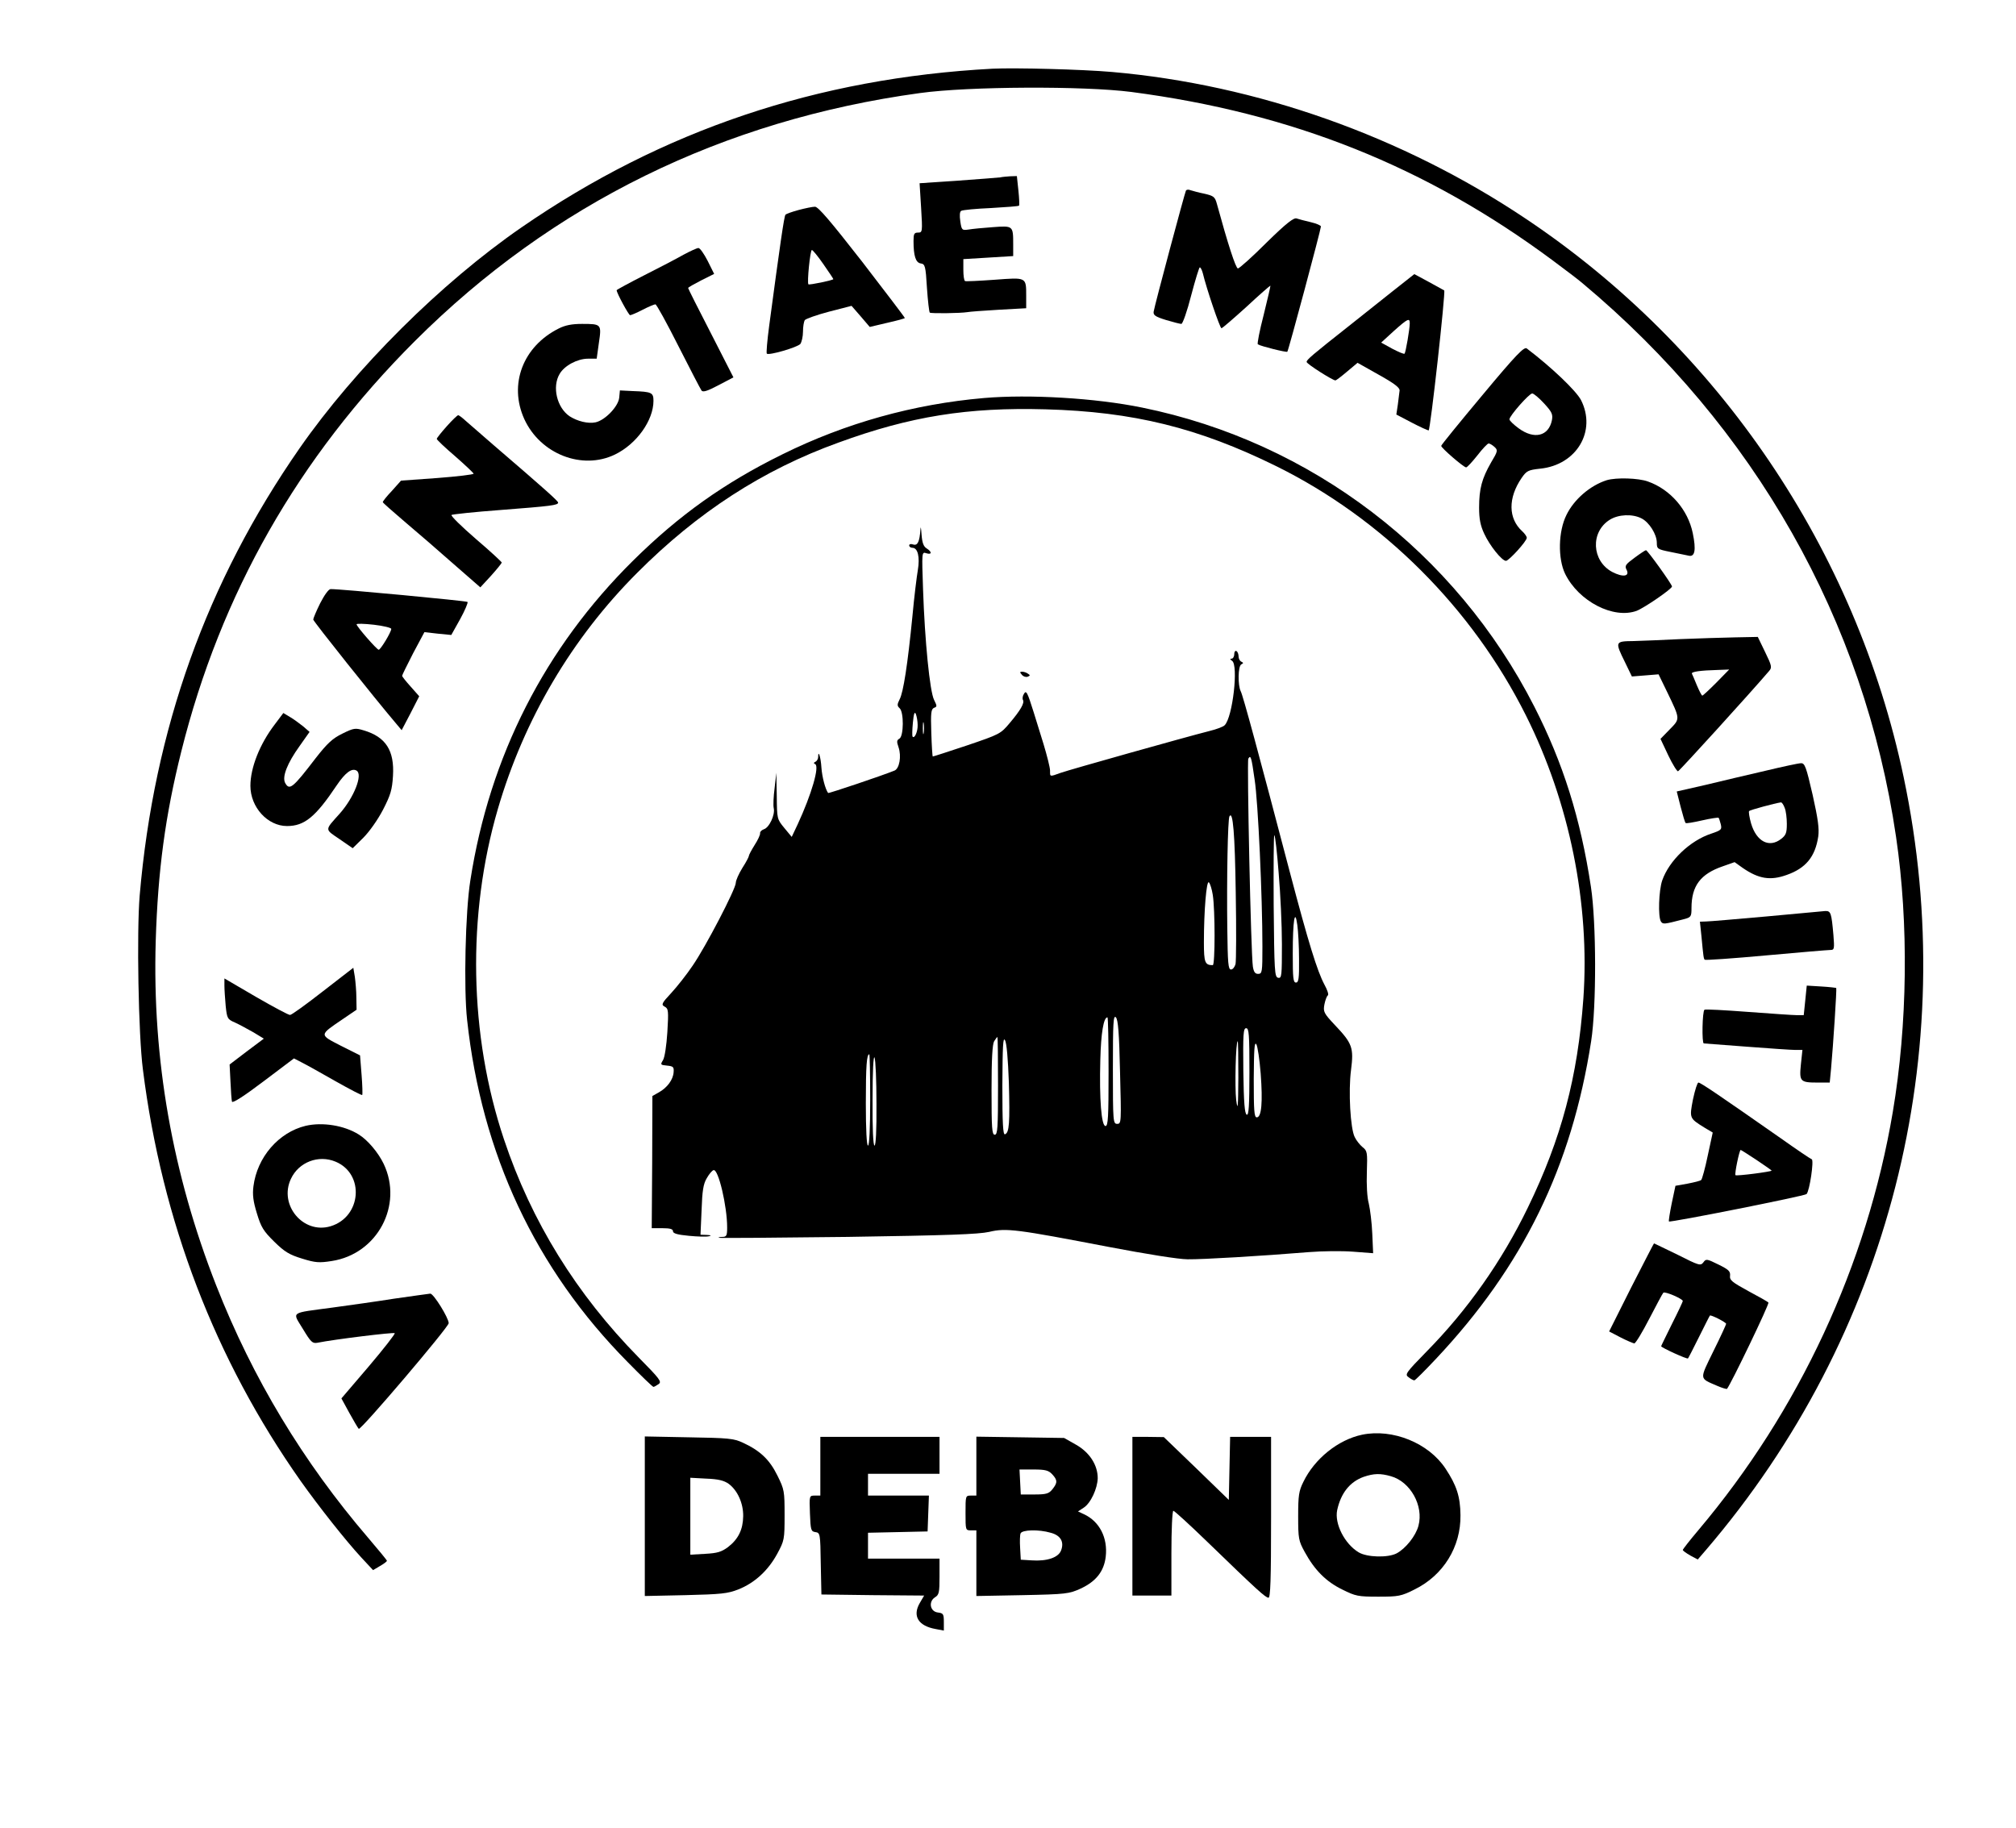 <?xml version="1.0" encoding="UTF-8"?>
<svg xmlns="http://www.w3.org/2000/svg" xmlns:xlink="http://www.w3.org/1999/xlink" width="300px" height="272px" viewBox="0 0 299 272" version="1.1">
<g id="surface1">
<path style=" stroke:none;fill-rule:nonzero;fill:rgb(0%,0%,0%);fill-opacity:1;" d="M 147.211 10.223 C 121.121 11.613 98.066 19.379 77.105 33.84 C 65.109 42.121 52.371 54.801 44.082 66.707 C 30.25 86.602 22.41 108.504 20.285 133.281 C 19.832 138.719 20.09 153.953 20.766 159.164 C 23.605 181.742 31.508 202.316 44.242 220.402 C 47.051 224.348 50.918 229.234 53.242 231.758 L 55.016 233.664 L 56.047 233.051 C 56.625 232.727 57.078 232.371 57.078 232.273 C 57.078 232.176 55.82 230.656 54.305 228.879 C 44.598 217.555 37.086 205.102 31.668 191.285 C 25.152 174.66 22.152 157.641 22.672 140.074 C 22.992 129.562 24.09 121.379 26.477 111.836 C 32.344 88.348 43.855 68.129 61.238 50.758 C 81.684 30.344 107.094 17.855 136.406 13.848 C 143.664 12.844 160.82 12.777 167.848 13.684 C 191.809 16.82 211.707 24.781 230.473 38.691 C 232.441 40.148 234.473 41.699 234.957 42.121 C 260.625 63.566 276.941 92.359 281.652 124.547 C 283.555 137.457 283.359 152.5 281.168 165.473 C 277.328 188.215 267.234 209.953 252.207 227.746 C 250.949 229.234 249.918 230.559 249.918 230.656 C 249.918 230.785 250.434 231.141 251.047 231.496 L 252.145 232.078 L 253.371 230.656 C 280.652 198.793 291.422 156.672 282.781 115.652 C 275.684 81.879 255.305 51.762 226.539 32.543 C 208.191 20.25 186.488 12.586 164.945 10.707 C 160.496 10.32 150.531 10.062 147.211 10.223 Z M 147.211 10.223 "/>
<path style=" stroke:none;fill-rule:nonzero;fill:rgb(0%,0%,0%);fill-opacity:1;" d="M 148.34 26.398 C 148.082 26.43 145.277 26.656 142.082 26.883 L 136.344 27.27 L 136.57 30.926 C 136.793 34.52 136.762 34.613 136.117 34.613 C 135.535 34.613 135.441 34.809 135.441 35.875 C 135.441 38.074 135.762 39.109 136.535 39.207 C 137.148 39.305 137.246 39.562 137.438 42.832 C 137.57 44.773 137.762 46.422 137.859 46.52 C 138.02 46.68 142.438 46.617 143.438 46.453 C 143.727 46.391 145.824 46.227 148.113 46.098 L 152.207 45.871 L 152.207 44.027 C 152.207 41.215 152.273 41.277 147.5 41.633 C 145.211 41.797 143.242 41.895 143.113 41.828 C 142.953 41.766 142.855 40.988 142.855 40.148 L 142.855 38.562 L 146.566 38.336 L 150.273 38.109 L 150.273 36.395 C 150.273 33.578 150.273 33.578 147.242 33.805 C 145.824 33.902 144.18 34.066 143.633 34.16 C 142.664 34.293 142.598 34.258 142.406 32.965 C 142.277 32.09 142.309 31.508 142.535 31.379 C 142.727 31.25 144.727 31.055 146.953 30.961 C 149.176 30.828 151.082 30.699 151.145 30.602 C 151.211 30.539 151.176 29.535 151.047 28.34 L 150.82 26.203 L 149.824 26.234 C 149.273 26.27 148.598 26.332 148.34 26.398 Z M 148.34 26.398 "/>
<path style=" stroke:none;fill-rule:nonzero;fill:rgb(0%,0%,0%);fill-opacity:1;" d="M 175.977 28.371 C 175.812 28.664 171.332 45.387 171.172 46.391 C 171.105 46.906 171.43 47.133 173.008 47.621 C 174.074 47.941 175.105 48.203 175.297 48.203 C 175.492 48.203 176.168 46.293 176.75 43.996 C 177.363 41.668 177.941 39.789 178.039 39.789 C 178.168 39.789 178.363 40.18 178.492 40.664 C 179.039 42.961 181.039 48.848 181.266 48.848 C 181.395 48.848 183.07 47.395 185.004 45.645 C 186.906 43.867 188.52 42.477 188.551 42.508 C 188.586 42.539 188.133 44.48 187.551 46.844 C 186.941 49.203 186.551 51.18 186.68 51.242 C 187.133 51.535 190.938 52.473 191.066 52.344 C 191.227 52.215 196.066 34.129 196.066 33.707 C 196.066 33.547 195.387 33.258 194.551 33.062 C 193.68 32.867 192.742 32.609 192.453 32.512 C 192.035 32.352 190.906 33.223 187.973 36.102 C 185.844 38.238 183.91 39.953 183.715 39.953 C 183.391 39.953 182.168 36.137 180.586 30.344 C 180.297 29.277 180.102 29.148 178.715 28.824 C 177.879 28.664 176.977 28.402 176.652 28.305 C 176.363 28.176 176.07 28.211 175.977 28.371 Z M 175.977 28.371 "/>
<path style=" stroke:none;fill-rule:nonzero;fill:rgb(0%,0%,0%);fill-opacity:1;" d="M 118.348 31.25 C 117.383 31.508 116.477 31.832 116.383 31.961 C 116.188 32.156 115.574 36.426 113.965 48.461 C 113.672 50.66 113.512 52.535 113.609 52.633 C 113.93 52.926 118.156 51.695 118.605 51.18 C 118.801 50.887 118.992 50.078 118.992 49.367 C 118.992 48.621 119.121 47.879 119.25 47.652 C 119.379 47.457 120.992 46.875 122.832 46.391 L 126.219 45.516 L 127.57 47.07 L 128.926 48.656 L 131.539 48.039 C 132.988 47.715 134.148 47.395 134.148 47.328 C 134.148 47.23 131.281 43.48 127.797 38.949 C 123.121 32.965 121.25 30.734 120.766 30.766 C 120.414 30.766 119.316 30.992 118.348 31.25 Z M 122.023 39.305 C 122.832 40.469 123.508 41.473 123.508 41.539 C 123.508 41.699 119.93 42.445 119.801 42.312 C 119.574 42.086 120.059 37.203 120.316 37.203 C 120.445 37.203 121.219 38.141 122.023 39.305 Z M 122.023 39.305 "/>
<path style=" stroke:none;fill-rule:nonzero;fill:rgb(0%,0%,0%);fill-opacity:1;" d="M 101.258 37.883 C 100.289 38.434 97.645 39.824 95.387 40.957 C 93.098 42.121 91.262 43.121 91.262 43.188 C 91.262 43.609 93.066 46.906 93.262 46.906 C 93.422 46.906 94.262 46.551 95.129 46.098 C 96 45.645 96.871 45.289 97.031 45.289 C 97.195 45.289 98.742 48.105 100.453 51.5 C 102.191 54.93 103.742 57.906 103.902 58.133 C 104.129 58.391 104.773 58.199 106.418 57.324 L 108.641 56.16 L 105.289 49.594 C 103.418 45.969 101.902 42.961 101.902 42.863 C 101.902 42.766 102.773 42.281 103.836 41.73 L 105.773 40.762 L 104.805 38.82 C 104.258 37.754 103.645 36.879 103.418 36.91 C 103.227 36.91 102.227 37.363 101.258 37.883 Z M 101.258 37.883 "/>
<path style=" stroke:none;fill-rule:nonzero;fill:rgb(0%,0%,0%);fill-opacity:1;" d="M 206.645 43.414 C 204.805 44.871 201.934 47.168 200.258 48.492 C 194.68 52.891 193.938 53.539 193.938 53.863 C 193.938 54.152 197.809 56.613 198.227 56.613 C 198.324 56.613 199.098 56.031 199.934 55.32 L 201.516 53.992 L 204.676 55.773 C 206.996 57.066 207.836 57.711 207.77 58.133 C 207.738 58.457 207.609 59.395 207.512 60.203 L 207.289 61.691 L 209.578 62.891 C 210.805 63.535 211.965 64.055 212.094 64.055 C 212.352 64.055 214.641 43.414 214.414 43.219 C 214.352 43.188 213.316 42.605 212.125 41.957 L 209.965 40.793 Z M 209.285 48.105 C 209.285 48.977 208.676 52.473 208.512 52.633 C 208.418 52.73 207.609 52.375 206.676 51.891 L 205.031 50.984 L 206.902 49.27 C 208.965 47.426 209.285 47.262 209.285 48.105 Z M 209.285 48.105 "/>
<path style=" stroke:none;fill-rule:nonzero;fill:rgb(0%,0%,0%);fill-opacity:1;" d="M 82.652 48.883 C 77.328 51.535 75.168 57.195 77.523 62.371 C 79.91 67.578 86.133 70.004 91.004 67.645 C 94.227 66.09 96.742 62.566 96.742 59.652 C 96.742 58.426 96.484 58.297 93.68 58.199 L 91.746 58.102 L 91.648 59.168 C 91.52 60.496 89.52 62.566 88.102 62.855 C 87.004 63.082 85.426 62.695 84.262 61.949 C 82.395 60.688 81.617 57.582 82.781 55.641 C 83.488 54.414 85.426 53.379 87.004 53.379 L 88.293 53.379 L 88.617 51.047 C 89.035 48.234 89.004 48.203 86.102 48.203 C 84.617 48.203 83.617 48.395 82.652 48.883 Z M 82.652 48.883 "/>
<path style=" stroke:none;fill-rule:nonzero;fill:rgb(0%,0%,0%);fill-opacity:1;" d="M 220.09 58.812 C 216.734 62.824 213.965 66.223 213.965 66.352 C 213.965 66.672 217.316 69.555 217.672 69.555 C 217.832 69.555 218.574 68.742 219.348 67.773 C 220.09 66.805 220.863 65.996 221.023 65.996 C 221.188 65.996 221.574 66.223 221.895 66.512 C 222.41 66.996 222.41 67.125 221.379 68.84 C 220.027 71.203 219.605 72.723 219.605 75.539 C 219.605 77.254 219.801 78.223 220.379 79.453 C 221.188 81.199 222.992 83.465 223.605 83.465 C 224.023 83.465 226.699 80.551 226.699 80.035 C 226.699 79.84 226.41 79.418 226.023 79.062 C 223.926 77.156 223.895 74.113 225.926 71.137 C 226.668 70.07 226.895 69.941 228.699 69.746 C 234.117 69.195 237.117 64.148 234.762 59.523 C 234.02 58.133 230.41 54.672 226.699 51.855 C 226.312 51.566 225.152 52.73 220.09 58.812 Z M 229.281 60.043 C 230.441 61.305 230.602 61.66 230.441 62.531 C 229.957 64.926 227.797 65.445 225.477 63.73 C 224.734 63.18 224.121 62.598 224.121 62.402 C 224.121 61.887 227.055 58.555 227.508 58.555 C 227.734 58.555 228.539 59.234 229.281 60.043 Z M 229.281 60.043 "/>
<path style=" stroke:none;fill-rule:nonzero;fill:rgb(0%,0%,0%);fill-opacity:1;" d="M 145.922 59.234 C 135.473 60.141 125.348 62.953 115.93 67.613 C 107.254 71.883 100.516 76.703 93.742 83.398 C 80.586 96.402 72.363 112.547 69.492 131.02 C 68.75 135.645 68.492 147.129 69.012 151.785 C 71.172 171.746 79.168 188.828 92.938 202.738 C 94.906 204.742 96.613 206.395 96.742 206.395 C 96.84 206.395 97.195 206.199 97.516 205.973 C 98 205.617 97.711 205.23 94.551 202.027 C 85.297 192.613 78.586 181.809 74.492 169.547 C 69.301 154.051 68.977 136.16 73.59 120.375 C 77.492 107.016 84.617 94.949 94.324 85.242 C 103.32 76.219 113.059 69.91 124.281 65.863 C 134.988 61.949 143.5 60.594 155.078 60.914 C 168.141 61.27 177.844 63.664 189.453 69.391 C 205.223 77.188 218.574 90.484 226.57 106.465 C 233.055 119.406 236.117 134.512 235.117 148.648 C 234.277 160.262 231.859 169.418 226.863 179.703 C 222.992 187.695 217.863 194.973 211.77 201.152 C 208.676 204.324 208.512 204.551 209.125 204.969 C 209.449 205.23 209.836 205.422 209.965 205.422 C 210.094 205.422 211.512 204 213.156 202.254 C 226.152 188.441 233.375 173.656 236.277 154.957 C 237.086 149.75 237.051 137.262 236.246 131.988 C 234.699 121.766 232.086 113.516 227.828 105.172 C 216.125 82.203 194.613 65.77 169.461 60.656 C 162.527 59.234 152.691 58.652 145.922 59.234 Z M 145.922 59.234 "/>
<path style=" stroke:none;fill-rule:nonzero;fill:rgb(0%,0%,0%);fill-opacity:1;" d="M 65.98 63.438 C 65.172 64.344 64.496 65.184 64.496 65.316 C 64.496 65.445 65.719 66.609 67.234 67.902 C 68.75 69.23 69.977 70.395 69.977 70.492 C 69.977 70.621 67.559 70.91 64.594 71.137 L 59.176 71.527 L 57.82 73.047 C 57.047 73.855 56.434 74.633 56.465 74.73 C 56.465 74.824 57.949 76.121 59.723 77.641 C 61.527 79.16 64.785 81.977 66.977 83.918 L 70.977 87.41 L 72.559 85.695 C 73.43 84.727 74.137 83.852 74.168 83.723 C 74.168 83.625 72.43 82.008 70.301 80.195 C 68.172 78.352 66.559 76.766 66.688 76.637 C 66.816 76.539 70.105 76.184 74.008 75.895 C 81.555 75.312 82.555 75.184 82.555 74.793 C 82.555 74.566 80.617 72.82 73.039 66.316 C 71.105 64.637 69.141 62.922 68.688 62.531 C 68.234 62.113 67.785 61.789 67.688 61.789 C 67.559 61.789 66.785 62.531 65.98 63.438 Z M 65.98 63.438 "/>
<path style=" stroke:none;fill-rule:nonzero;fill:rgb(0%,0%,0%);fill-opacity:1;" d="M 238.602 71.461 C 236.148 72.238 233.73 74.309 232.602 76.637 C 231.375 79.098 231.312 83.141 232.41 85.406 C 234.441 89.512 239.602 92.164 243.051 90.902 C 244.211 90.449 248.309 87.637 248.309 87.281 C 248.309 86.957 244.664 81.879 244.438 81.879 C 244.34 81.879 243.598 82.363 242.727 83.012 C 241.406 83.98 241.246 84.207 241.535 84.758 C 242.082 85.793 241.02 85.953 239.406 85.113 C 236.344 83.465 236.148 79.16 239.051 77.348 C 240.34 76.539 242.438 76.445 243.793 77.156 C 244.922 77.738 246.051 79.516 246.051 80.777 C 246.051 81.684 246.145 81.75 248.082 82.137 C 249.176 82.363 250.402 82.621 250.758 82.688 C 251.727 82.945 251.918 81.848 251.402 79.355 C 250.691 75.859 248.047 72.82 244.727 71.656 C 243.309 71.137 240.02 71.039 238.602 71.461 Z M 238.602 71.461 "/>
<path style=" stroke:none;fill-rule:nonzero;fill:rgb(0%,0%,0%);fill-opacity:1;" d="M 136.473 78.773 C 136.344 80.617 136.055 81.23 135.406 81.035 C 135.055 80.906 134.797 80.973 134.797 81.168 C 134.797 81.359 135.02 81.523 135.277 81.523 C 136.086 81.523 136.406 82.914 136.086 84.82 C 135.922 85.762 135.535 88.867 135.277 91.711 C 134.57 98.895 133.926 103.035 133.375 104.07 C 132.988 104.848 132.988 105.039 133.375 105.398 C 134.02 105.98 133.988 109.539 133.344 109.926 C 132.926 110.152 132.926 110.379 133.215 111.219 C 133.668 112.547 133.344 114.391 132.602 114.68 C 130.859 115.395 122.801 118.109 122.734 118.012 C 122.316 117.465 121.832 115.621 121.734 114.227 C 121.637 112.645 121.25 111.48 121.25 112.676 C 121.25 112.934 121.059 113.258 120.863 113.355 C 120.574 113.484 120.543 113.613 120.801 113.711 C 121.477 114.035 120.285 118.176 118.188 122.703 L 117.316 124.547 L 116.219 123.223 C 115.125 121.895 115.125 121.863 115.09 118.465 L 115.027 115.004 L 114.77 117.27 C 114.609 118.5 114.543 119.855 114.641 120.277 C 114.867 121.25 113.965 123.188 113.156 123.414 C 112.801 123.547 112.578 123.805 112.609 124 C 112.641 124.223 112.285 125 111.801 125.746 C 111.32 126.52 110.934 127.234 110.934 127.395 C 110.934 127.523 110.512 128.332 109.965 129.176 C 109.449 130.016 108.996 131.02 108.996 131.375 C 108.996 132.281 104.516 140.887 102.578 143.699 C 101.711 144.992 100.258 146.836 99.387 147.777 C 97.938 149.328 97.871 149.523 98.418 149.812 C 98.969 150.105 99 150.43 98.809 153.598 C 98.68 155.605 98.418 157.352 98.16 157.773 C 97.742 158.449 97.773 158.484 98.773 158.582 C 99.676 158.676 99.805 158.773 99.742 159.551 C 99.676 160.684 98.773 161.879 97.551 162.559 L 96.582 163.109 L 96.551 172.945 L 96.484 182.777 L 98.066 182.777 C 99.227 182.777 99.645 182.906 99.645 183.23 C 99.645 183.555 100.289 183.75 102 183.91 C 103.32 184.039 104.645 184.074 105 183.977 C 105.418 183.879 105.32 183.812 104.676 183.781 L 103.742 183.75 L 103.902 180.094 C 104 177.215 104.16 176.18 104.676 175.336 C 105 174.754 105.449 174.207 105.676 174.141 C 106.387 173.883 107.707 179.48 107.707 182.68 C 107.707 183.879 107.609 184.074 106.996 184.074 C 106.609 184.074 106.387 184.137 106.449 184.203 C 106.516 184.266 115.156 184.203 125.605 184.074 C 140.566 183.848 145.082 183.684 146.695 183.328 C 149.242 182.715 150.82 182.941 164.465 185.559 C 170.074 186.629 174.91 187.406 176.234 187.406 C 178.426 187.438 187.199 186.918 194.293 186.336 C 196.258 186.176 199.195 186.145 200.84 186.273 L 203.836 186.5 L 203.707 183.586 C 203.645 182 203.387 179.965 203.191 179.121 C 202.934 178.219 202.836 176.277 202.902 174.434 C 203 171.488 202.965 171.262 202.258 170.711 C 201.871 170.387 201.32 169.707 201.098 169.223 C 200.453 167.996 200.129 162.398 200.547 159.227 C 200.969 155.926 200.742 155.281 198.16 152.562 C 196.484 150.785 196.387 150.559 196.582 149.488 C 196.711 148.844 196.938 148.227 197.098 148.133 C 197.258 148.035 197.031 147.324 196.582 146.516 C 195.516 144.508 194.227 140.367 191.422 129.723 C 186.809 112.156 184.457 103.457 184.133 102.875 C 183.684 102 183.715 99.09 184.23 98.863 C 184.555 98.699 184.555 98.637 184.23 98.473 C 184.004 98.375 183.812 98.02 183.812 97.699 C 183.812 97.375 183.684 96.984 183.488 96.891 C 183.328 96.793 183.168 96.984 183.168 97.34 C 183.168 97.73 182.973 98.02 182.781 98.02 C 182.488 98.02 182.523 98.117 182.844 98.344 C 183.812 98.961 182.941 106.723 181.746 107.922 C 181.555 108.148 180.523 108.535 179.457 108.793 C 175.879 109.699 158.754 114.52 157.367 115.004 C 155.66 115.621 155.758 115.621 155.758 114.68 C 155.758 114.227 155.305 112.449 154.789 110.734 C 154.242 108.988 153.594 106.887 153.336 106.043 C 152.371 102.969 152.207 102.648 151.855 103.293 C 151.66 103.586 151.629 104.004 151.727 104.168 C 151.984 104.621 151.371 105.688 149.758 107.598 C 148.402 109.215 148.273 109.277 143.406 110.93 C 140.695 111.836 138.406 112.578 138.309 112.578 C 138.246 112.578 138.148 110.992 138.086 109.051 C 137.988 106.074 138.051 105.527 138.504 105.332 C 138.953 105.172 138.953 105.074 138.504 104.168 C 137.859 102.906 137.117 95.336 136.859 87.734 C 136.664 82.137 136.664 82.105 137.344 82.332 C 138.18 82.59 138.215 82.137 137.406 81.621 C 136.922 81.328 136.73 80.777 136.633 79.516 C 136.57 78.578 136.504 78.223 136.473 78.773 Z M 136.055 107.887 C 136.086 108.859 135.602 109.957 135.312 109.633 C 135.215 109.57 135.246 108.633 135.344 107.562 C 135.473 106.207 135.602 105.816 135.793 106.27 C 135.922 106.625 136.055 107.336 136.055 107.887 Z M 136.957 109.086 C 136.891 109.504 136.828 109.184 136.828 108.371 C 136.828 107.562 136.891 107.242 136.957 107.629 C 137.02 108.051 137.02 108.695 136.957 109.086 Z M 186.199 116.008 C 186.715 119.273 187.359 133.445 187.359 140.852 C 187.359 144.668 187.328 144.93 186.715 144.93 C 186.262 144.93 186.07 144.637 185.941 143.859 C 185.648 142.016 185.035 113.289 185.262 112.902 C 185.617 112.32 185.715 112.578 186.199 116.008 Z M 183.391 132.895 C 183.488 138.266 183.457 143.02 183.359 143.473 C 183.23 143.926 182.941 144.281 182.684 144.281 C 182.262 144.281 182.199 143.312 182.133 138.199 C 182.039 130.793 182.199 121.895 182.457 121.477 C 182.973 120.602 183.262 124.031 183.391 132.895 Z M 189.777 129.918 C 190.035 132.926 190.262 137.684 190.262 140.496 C 190.262 145.219 190.23 145.609 189.711 145.512 C 189.164 145.414 189.133 144.605 189.035 134.77 C 189.004 128.914 189.035 124.191 189.133 124.289 C 189.262 124.387 189.551 126.941 189.777 129.918 Z M 179.973 133.184 C 180.328 135.387 180.328 143.633 179.973 143.633 C 178.812 143.633 178.652 143.246 178.652 140.27 C 178.652 135.48 179.039 130.953 179.395 131.309 C 179.586 131.504 179.844 132.344 179.973 133.184 Z M 192.809 142.73 C 192.84 145.641 192.742 146.223 192.355 146.223 C 191.938 146.223 191.875 145.543 191.875 141.922 C 191.875 137.004 192.195 135.031 192.551 137.648 C 192.68 138.523 192.809 140.82 192.809 142.73 Z M 166.172 159.551 C 166.367 167.023 166.367 167.25 165.754 167.25 C 165.141 167.25 165.109 166.961 165.109 159.098 C 165.109 152.145 165.172 151.012 165.559 151.398 C 165.883 151.785 166.043 153.695 166.172 159.551 Z M 164.465 159.484 C 164.465 166.215 164.398 167.574 164.012 167.574 C 163.398 167.574 163.078 163.594 163.238 157.707 C 163.336 153.762 163.723 151.398 164.301 151.398 C 164.398 151.398 164.465 155.023 164.465 159.484 Z M 185.426 159.52 C 185.426 164.566 185.328 165.988 185.035 165.891 C 184.715 165.762 184.586 164.113 184.52 159.391 C 184.457 153.855 184.52 153.016 184.941 153.016 C 185.359 153.016 185.426 153.922 185.426 159.52 Z M 148.016 161.59 C 148.016 167.832 147.953 168.867 147.531 168.867 C 147.113 168.867 147.051 167.93 147.051 162.234 C 147.051 157.512 147.18 155.41 147.438 154.957 C 147.66 154.602 147.887 154.309 147.918 154.309 C 147.984 154.309 148.016 157.578 148.016 161.59 Z M 149.629 161.105 C 149.789 167.09 149.695 168.578 149.047 168.805 C 148.758 168.898 148.66 167.219 148.66 161.523 C 148.695 155.668 148.758 154.277 149.047 154.797 C 149.305 155.184 149.5 157.609 149.629 161.105 Z M 183.777 160.359 C 183.746 164.855 183.684 165.438 183.457 163.691 C 183.23 161.816 183.391 154.957 183.684 154.957 C 183.746 154.957 183.777 157.383 183.777 160.359 Z M 187.102 159.777 C 187.422 164.047 187.23 166.281 186.52 166.281 C 186.133 166.281 186.07 165.309 186.07 160.52 C 186.102 156.219 186.164 154.957 186.457 155.41 C 186.648 155.734 186.941 157.707 187.102 159.777 Z M 128.992 163.691 C 128.992 167.996 128.863 170.484 128.668 170.484 C 128.473 170.484 128.344 168.188 128.344 164.211 C 128.344 158.582 128.473 156.898 128.863 156.898 C 128.926 156.898 128.992 159.938 128.992 163.691 Z M 129.926 164.242 C 129.957 168.223 129.828 170.484 129.637 170.484 C 129.441 170.484 129.312 167.996 129.344 163.594 C 129.344 159.484 129.473 156.996 129.637 157.383 C 129.797 157.738 129.926 160.844 129.926 164.242 Z M 129.926 164.242 "/>
<path style=" stroke:none;fill-rule:nonzero;fill:rgb(0%,0%,0%);fill-opacity:1;" d="M 47.145 89.773 C 46.566 90.938 46.113 92.035 46.113 92.199 C 46.113 92.457 55.402 104.102 58.402 107.629 L 59.27 108.664 L 60.594 106.141 L 61.883 103.617 L 60.625 102.195 C 59.918 101.418 59.336 100.672 59.336 100.578 C 59.336 100.48 60.078 98.961 60.98 97.211 L 62.656 94.074 L 64.656 94.301 L 66.656 94.496 L 67.977 92.133 C 68.688 90.84 69.172 89.676 69.074 89.578 C 68.883 89.414 50.047 87.637 48.695 87.668 C 48.402 87.668 47.758 88.574 47.145 89.773 Z M 57.723 93.59 C 57.723 94.074 56.109 96.727 55.852 96.695 C 55.562 96.664 52.562 93.234 52.562 92.91 C 52.562 92.781 53.723 92.812 55.145 92.973 C 56.562 93.137 57.723 93.426 57.723 93.59 Z M 57.723 93.59 "/>
<path style=" stroke:none;fill-rule:nonzero;fill:rgb(0%,0%,0%);fill-opacity:1;" d="M 249.598 95.109 C 247.016 95.238 243.855 95.367 242.598 95.402 C 239.824 95.434 239.793 95.465 241.309 98.539 L 242.34 100.672 L 244.34 100.512 L 246.309 100.352 L 247.598 103.004 C 249.562 107.078 249.531 106.949 247.984 108.535 L 246.598 109.957 L 247.758 112.418 C 248.402 113.777 249.082 114.844 249.211 114.777 C 249.434 114.715 260.109 102.969 262.754 99.863 C 263.207 99.348 263.172 99.09 262.172 97.051 L 261.078 94.785 L 257.691 94.852 C 255.82 94.883 252.176 95.012 249.598 95.109 Z M 254.918 101.578 C 253.852 102.648 252.918 103.52 252.82 103.52 C 252.727 103.52 252.371 102.84 252.016 102 C 251.66 101.16 251.34 100.352 251.273 100.254 C 251.145 99.961 252.562 99.77 255.078 99.703 L 256.82 99.637 Z M 254.918 101.578 "/>
<path style=" stroke:none;fill-rule:nonzero;fill:rgb(0%,0%,0%);fill-opacity:1;" d="M 151.562 100.414 C 151.758 100.672 152.145 100.805 152.434 100.707 C 152.82 100.543 152.82 100.48 152.465 100.254 C 152.242 100.09 151.855 99.961 151.598 99.961 C 151.242 99.961 151.242 100.059 151.562 100.414 Z M 151.562 100.414 "/>
<path style=" stroke:none;fill-rule:nonzero;fill:rgb(0%,0%,0%);fill-opacity:1;" d="M 40.375 107.824 C 38.148 110.734 36.762 114.262 36.762 116.945 C 36.762 120.117 39.309 122.93 42.211 122.93 C 44.793 122.93 46.438 121.605 49.598 116.883 C 50.887 114.973 51.855 114.262 52.562 114.68 C 53.531 115.262 52.176 118.691 50.047 121.086 C 47.789 123.609 47.789 123.352 50.016 124.871 L 51.984 126.23 L 53.562 124.676 C 54.465 123.773 55.723 121.992 56.496 120.504 C 57.625 118.305 57.852 117.559 57.98 115.457 C 58.207 111.703 56.918 109.668 53.629 108.695 C 52.371 108.309 52.145 108.34 50.434 109.184 C 48.984 109.895 48.211 110.605 46.469 112.836 C 43.051 117.301 42.566 117.691 41.922 116.492 C 41.469 115.586 42.246 113.582 44.082 111.027 L 45.566 108.922 L 44.598 108.082 C 44.02 107.629 43.148 106.98 42.633 106.691 L 41.664 106.109 Z M 40.375 107.824 "/>
<path style=" stroke:none;fill-rule:nonzero;fill:rgb(0%,0%,0%);fill-opacity:1;" d="M 262.172 114.715 C 259.594 115.297 255.594 116.266 253.273 116.816 L 249.016 117.785 L 249.598 120.082 C 249.918 121.312 250.242 122.414 250.34 122.477 C 250.402 122.574 251.531 122.379 252.789 122.09 C 254.078 121.797 255.176 121.637 255.238 121.703 C 255.305 121.734 255.434 122.188 255.562 122.641 C 255.758 123.449 255.66 123.547 254.145 124.062 C 250.984 125.098 247.887 128.074 246.855 131.02 C 246.34 132.508 246.211 136.422 246.66 137.133 C 246.953 137.586 247.145 137.555 250.016 136.809 C 251.145 136.52 251.211 136.422 251.211 135.125 C 251.211 131.828 252.562 130.047 255.887 128.914 L 257.625 128.301 L 258.852 129.176 C 261.207 130.793 262.945 131.082 265.367 130.211 C 268.234 129.207 269.621 127.492 270.074 124.484 C 270.234 123.32 270.043 121.895 269.234 118.273 C 268.27 114.098 268.074 113.551 267.492 113.582 C 267.141 113.582 264.754 114.098 262.172 114.715 Z M 265.074 120.215 C 265.27 120.668 265.398 121.734 265.398 122.605 C 265.398 123.934 265.27 124.289 264.559 124.84 C 262.785 126.23 260.883 125.258 260.078 122.543 C 259.82 121.637 259.691 120.797 259.785 120.699 C 259.914 120.535 263.625 119.535 264.527 119.406 C 264.656 119.406 264.914 119.762 265.074 120.215 Z M 265.074 120.215 "/>
<path style=" stroke:none;fill-rule:nonzero;fill:rgb(0%,0%,0%);fill-opacity:1;" d="M 262.336 136.387 C 257.918 136.777 253.852 137.133 253.371 137.133 L 252.465 137.164 L 252.691 139.332 C 252.984 142.438 253.016 142.633 253.176 142.824 C 253.273 142.922 257.402 142.633 262.336 142.18 C 267.27 141.727 271.59 141.371 271.91 141.371 C 272.461 141.371 272.492 141.176 272.332 139.172 C 272.039 135.84 271.945 135.547 271.105 135.578 C 270.719 135.613 266.785 135.969 262.336 136.387 Z M 262.336 136.387 "/>
<path style=" stroke:none;fill-rule:nonzero;fill:rgb(0%,0%,0%);fill-opacity:1;" d="M 47.566 147.516 C 45.082 149.457 42.891 151.043 42.664 151.043 C 42.469 151.074 40.18 149.848 37.602 148.359 L 32.895 145.609 L 32.895 146.676 C 32.895 147.258 32.988 148.617 33.086 149.715 C 33.281 151.559 33.344 151.691 34.473 152.176 C 35.117 152.465 36.344 153.145 37.215 153.629 L 38.762 154.57 L 36.215 156.477 L 33.668 158.418 L 33.797 160.973 C 33.859 162.398 33.957 163.723 34.02 163.949 C 34.117 164.211 35.828 163.109 38.695 160.941 L 43.242 157.512 L 44.438 158.129 C 45.082 158.449 47.34 159.711 49.438 160.91 C 51.562 162.105 53.336 163.043 53.402 162.949 C 53.465 162.883 53.434 161.523 53.305 159.938 L 53.078 157.059 L 50.242 155.637 C 46.984 153.953 46.953 154.082 50.469 151.691 L 52.562 150.266 L 52.531 148.488 C 52.531 147.516 52.402 146.094 52.305 145.383 L 52.078 144.023 Z M 47.566 147.516 "/>
<path style=" stroke:none;fill-rule:nonzero;fill:rgb(0%,0%,0%);fill-opacity:1;" d="M 268.141 148.875 L 267.914 151.074 L 266.883 151.074 C 266.332 151.074 263.074 150.848 259.625 150.59 C 256.207 150.332 253.273 150.168 253.145 150.266 C 252.82 150.461 252.727 155.281 253.047 155.281 C 253.176 155.281 256.078 155.508 259.434 155.766 C 262.816 156.023 266.043 156.25 266.656 156.25 L 267.719 156.25 L 267.492 158.387 C 267.234 160.941 267.363 161.105 269.977 161.105 L 271.781 161.105 L 271.977 159.066 C 272.301 155.508 272.848 147.129 272.75 147.031 C 272.688 147 271.688 146.871 270.492 146.805 L 268.363 146.676 Z M 268.141 148.875 "/>
<path style=" stroke:none;fill-rule:nonzero;fill:rgb(0%,0%,0%);fill-opacity:1;" d="M 251.434 163.594 C 250.887 166.441 250.887 166.41 253.176 167.832 L 254.371 168.543 L 253.629 171.973 C 253.242 173.852 252.789 175.469 252.66 175.598 C 252.562 175.727 251.629 175.953 250.629 176.148 L 248.824 176.469 L 248.273 179.059 C 247.984 180.48 247.789 181.711 247.855 181.777 C 248.016 181.969 268.043 177.992 268.332 177.699 C 268.785 177.246 269.461 172.652 269.105 172.523 C 268.914 172.457 266.848 171.066 264.527 169.418 C 255.367 163.012 252.562 161.105 252.242 161.105 C 252.078 161.105 251.727 162.234 251.434 163.594 Z M 260.883 172.621 C 262.141 173.461 263.141 174.172 263.141 174.207 C 263.141 174.367 257.918 175.047 257.754 174.887 C 257.594 174.723 258.336 171.133 258.527 171.133 C 258.594 171.133 259.656 171.812 260.883 172.621 Z M 260.883 172.621 "/>
<path style=" stroke:none;fill-rule:nonzero;fill:rgb(0%,0%,0%);fill-opacity:1;" d="M 44.984 167.543 C 40.953 168.512 37.762 172.23 37.215 176.535 C 37.051 177.797 37.18 178.801 37.73 180.578 C 38.344 182.617 38.695 183.199 40.309 184.785 C 41.855 186.305 42.566 186.727 44.469 187.309 C 46.438 187.922 47.016 187.953 48.855 187.664 C 55.66 186.629 59.527 179.348 56.594 173.203 C 55.789 171.52 54.207 169.645 52.887 168.836 C 50.727 167.477 47.469 166.961 44.984 167.543 Z M 49.438 172.879 C 53.789 174.691 53.305 181.098 48.695 182.488 C 44.629 183.715 40.953 179.316 42.793 175.434 C 43.953 172.945 46.887 171.812 49.438 172.879 Z M 49.438 172.879 "/>
<path style=" stroke:none;fill-rule:nonzero;fill:rgb(0%,0%,0%);fill-opacity:1;" d="M 242.246 191.578 L 238.953 198.145 L 240.633 199.02 C 241.566 199.504 242.504 199.891 242.695 199.926 C 242.891 199.926 243.891 198.273 244.922 196.27 C 245.953 194.297 246.887 192.516 247.016 192.387 C 247.242 192.129 249.918 193.293 249.918 193.617 C 249.918 193.711 249.211 195.234 248.309 197.012 C 247.438 198.793 246.695 200.281 246.695 200.344 C 246.695 200.539 250.562 202.316 250.691 202.156 C 250.758 202.09 251.5 200.637 252.336 198.953 C 253.176 197.27 253.887 195.848 253.949 195.781 C 254.078 195.621 256.367 196.785 256.367 197.012 C 256.367 197.109 255.531 198.953 254.465 201.09 C 252.371 205.391 252.336 205.066 255.016 206.23 C 255.758 206.555 256.434 206.75 256.496 206.684 C 257.047 206.039 262.852 194.004 262.656 193.844 C 262.559 193.711 261.172 192.938 259.656 192.129 C 257.238 190.801 256.852 190.512 256.949 189.832 C 257.012 189.184 256.723 188.926 255.207 188.18 C 253.5 187.34 253.371 187.309 252.984 187.855 C 252.562 188.406 252.336 188.344 249.145 186.727 C 247.242 185.82 245.695 185.043 245.629 185.043 C 245.598 185.043 244.082 187.988 242.246 191.578 Z M 242.246 191.578 "/>
<path style=" stroke:none;fill-rule:nonzero;fill:rgb(0%,0%,0%);fill-opacity:1;" d="M 58.207 193.258 C 55.562 193.68 51.402 194.262 49.016 194.586 C 42.535 195.461 42.984 195.137 44.566 197.758 C 45.758 199.73 45.984 199.957 46.727 199.828 C 49.305 199.309 58.078 198.242 58.238 198.402 C 58.336 198.5 56.594 200.734 54.371 203.352 L 50.305 208.109 L 51.469 210.242 C 52.113 211.406 52.758 212.508 52.887 212.637 C 53.145 212.93 66.27 197.496 66.27 196.914 C 66.27 196.141 64.012 192.484 63.527 192.516 C 63.27 192.547 60.883 192.871 58.207 193.258 Z M 58.207 193.258 "/>
<path style=" stroke:none;fill-rule:nonzero;fill:rgb(0%,0%,0%);fill-opacity:1;" d="M 202.191 213.512 C 198.645 214.254 195.129 217.07 193.453 220.531 C 192.777 221.891 192.68 222.57 192.68 225.641 C 192.68 228.973 192.742 229.297 193.648 230.949 C 195.129 233.664 196.84 235.379 199.227 236.543 C 201.227 237.547 201.613 237.613 204.609 237.613 C 207.609 237.613 207.996 237.547 209.996 236.543 C 214.285 234.441 216.898 230.203 216.832 225.48 C 216.801 222.699 216.254 221.047 214.609 218.559 C 212.094 214.742 206.738 212.574 202.191 213.512 Z M 206.48 219.691 C 209.383 220.5 211.383 224.09 210.578 227.066 C 210.191 228.555 208.676 230.461 207.32 231.176 C 205.996 231.852 202.902 231.758 201.676 231.012 C 199.582 229.75 198.066 226.742 198.484 224.738 C 199.031 222.215 200.355 220.531 202.418 219.785 C 203.934 219.27 204.902 219.238 206.48 219.691 Z M 206.48 219.691 "/>
<path style=" stroke:none;fill-rule:nonzero;fill:rgb(0%,0%,0%);fill-opacity:1;" d="M 95.453 225.641 L 95.453 237.516 L 101.516 237.387 C 106.805 237.258 107.773 237.16 109.352 236.543 C 111.801 235.574 113.801 233.73 115.156 231.238 C 116.219 229.266 116.254 229.105 116.254 225.48 C 116.254 221.922 116.219 221.664 115.188 219.594 C 114.027 217.23 112.641 215.906 110.062 214.707 C 108.676 214.062 107.902 213.996 102 213.898 L 95.453 213.77 Z M 107.934 220.82 C 109.254 221.793 110.125 223.734 110.094 225.641 C 110.062 227.617 109.383 229.039 107.836 230.234 C 106.867 230.949 106.258 231.141 104.449 231.238 L 102.227 231.367 L 102.227 219.918 L 104.609 220.047 C 106.387 220.109 107.254 220.336 107.934 220.82 Z M 107.934 220.82 "/>
<path style=" stroke:none;fill-rule:nonzero;fill:rgb(0%,0%,0%);fill-opacity:1;" d="M 121.574 218.203 L 121.574 222.57 L 120.766 222.57 C 119.93 222.57 119.93 222.57 120.027 225.223 C 120.121 227.711 120.188 227.906 120.832 228.004 C 121.543 228.102 121.574 228.23 121.637 232.695 L 121.734 237.289 L 129.379 237.387 L 137.02 237.449 L 136.375 238.551 C 135.246 240.492 136.148 241.98 138.762 242.434 L 139.953 242.66 L 139.953 241.363 C 139.953 240.199 139.859 240.07 139.086 239.973 C 137.891 239.844 137.633 238.355 138.633 237.707 C 139.246 237.352 139.309 236.965 139.309 234.637 L 139.309 231.949 L 128.668 231.949 L 128.668 228.102 L 133.117 228.004 L 137.535 227.906 L 137.633 225.223 L 137.73 222.57 L 128.668 222.57 L 128.668 219.332 L 139.309 219.332 L 139.309 213.836 L 121.574 213.836 Z M 121.574 218.203 "/>
<path style=" stroke:none;fill-rule:nonzero;fill:rgb(0%,0%,0%);fill-opacity:1;" d="M 144.793 218.168 L 144.793 222.57 L 143.984 222.57 C 143.18 222.57 143.18 222.602 143.18 225.156 C 143.18 227.711 143.18 227.746 143.984 227.746 L 144.793 227.746 L 144.793 237.516 L 151.66 237.387 C 158.141 237.258 158.594 237.191 160.305 236.414 C 162.594 235.348 163.785 233.859 164.043 231.66 C 164.367 228.844 163.109 226.418 160.82 225.352 L 159.914 224.93 L 160.754 224.379 C 161.82 223.703 162.816 221.5 162.852 219.98 C 162.852 218.008 161.625 216.133 159.625 215 L 157.852 213.996 L 151.34 213.898 L 144.793 213.801 Z M 156.078 219.398 C 156.883 220.273 156.883 220.66 156.109 221.629 C 155.594 222.277 155.207 222.406 153.434 222.406 L 151.402 222.406 L 151.305 220.531 L 151.211 218.688 L 153.305 218.688 C 155.047 218.688 155.531 218.816 156.078 219.398 Z M 155.852 228.102 C 157.336 228.488 157.883 229.461 157.402 230.723 C 157.016 231.789 155.305 232.371 153.016 232.211 L 151.402 232.113 L 151.305 230.367 C 151.242 229.426 151.273 228.426 151.371 228.199 C 151.598 227.648 154.078 227.582 155.852 228.102 Z M 155.852 228.102 "/>
<path style=" stroke:none;fill-rule:nonzero;fill:rgb(0%,0%,0%);fill-opacity:1;" d="M 168.012 225.641 L 168.012 237.449 L 173.816 237.449 L 173.816 231.141 C 173.816 227.68 173.945 224.832 174.105 224.832 C 174.266 224.832 176.523 226.902 179.168 229.461 C 186.648 236.707 187.809 237.742 188.262 237.773 C 188.551 237.773 188.648 235.152 188.648 225.805 L 188.648 213.836 L 182.555 213.836 L 182.457 218.523 L 182.359 223.215 L 177.523 218.523 L 172.688 213.867 L 170.363 213.836 L 168.012 213.836 Z M 168.012 225.641 "/>
</g>
</svg>
